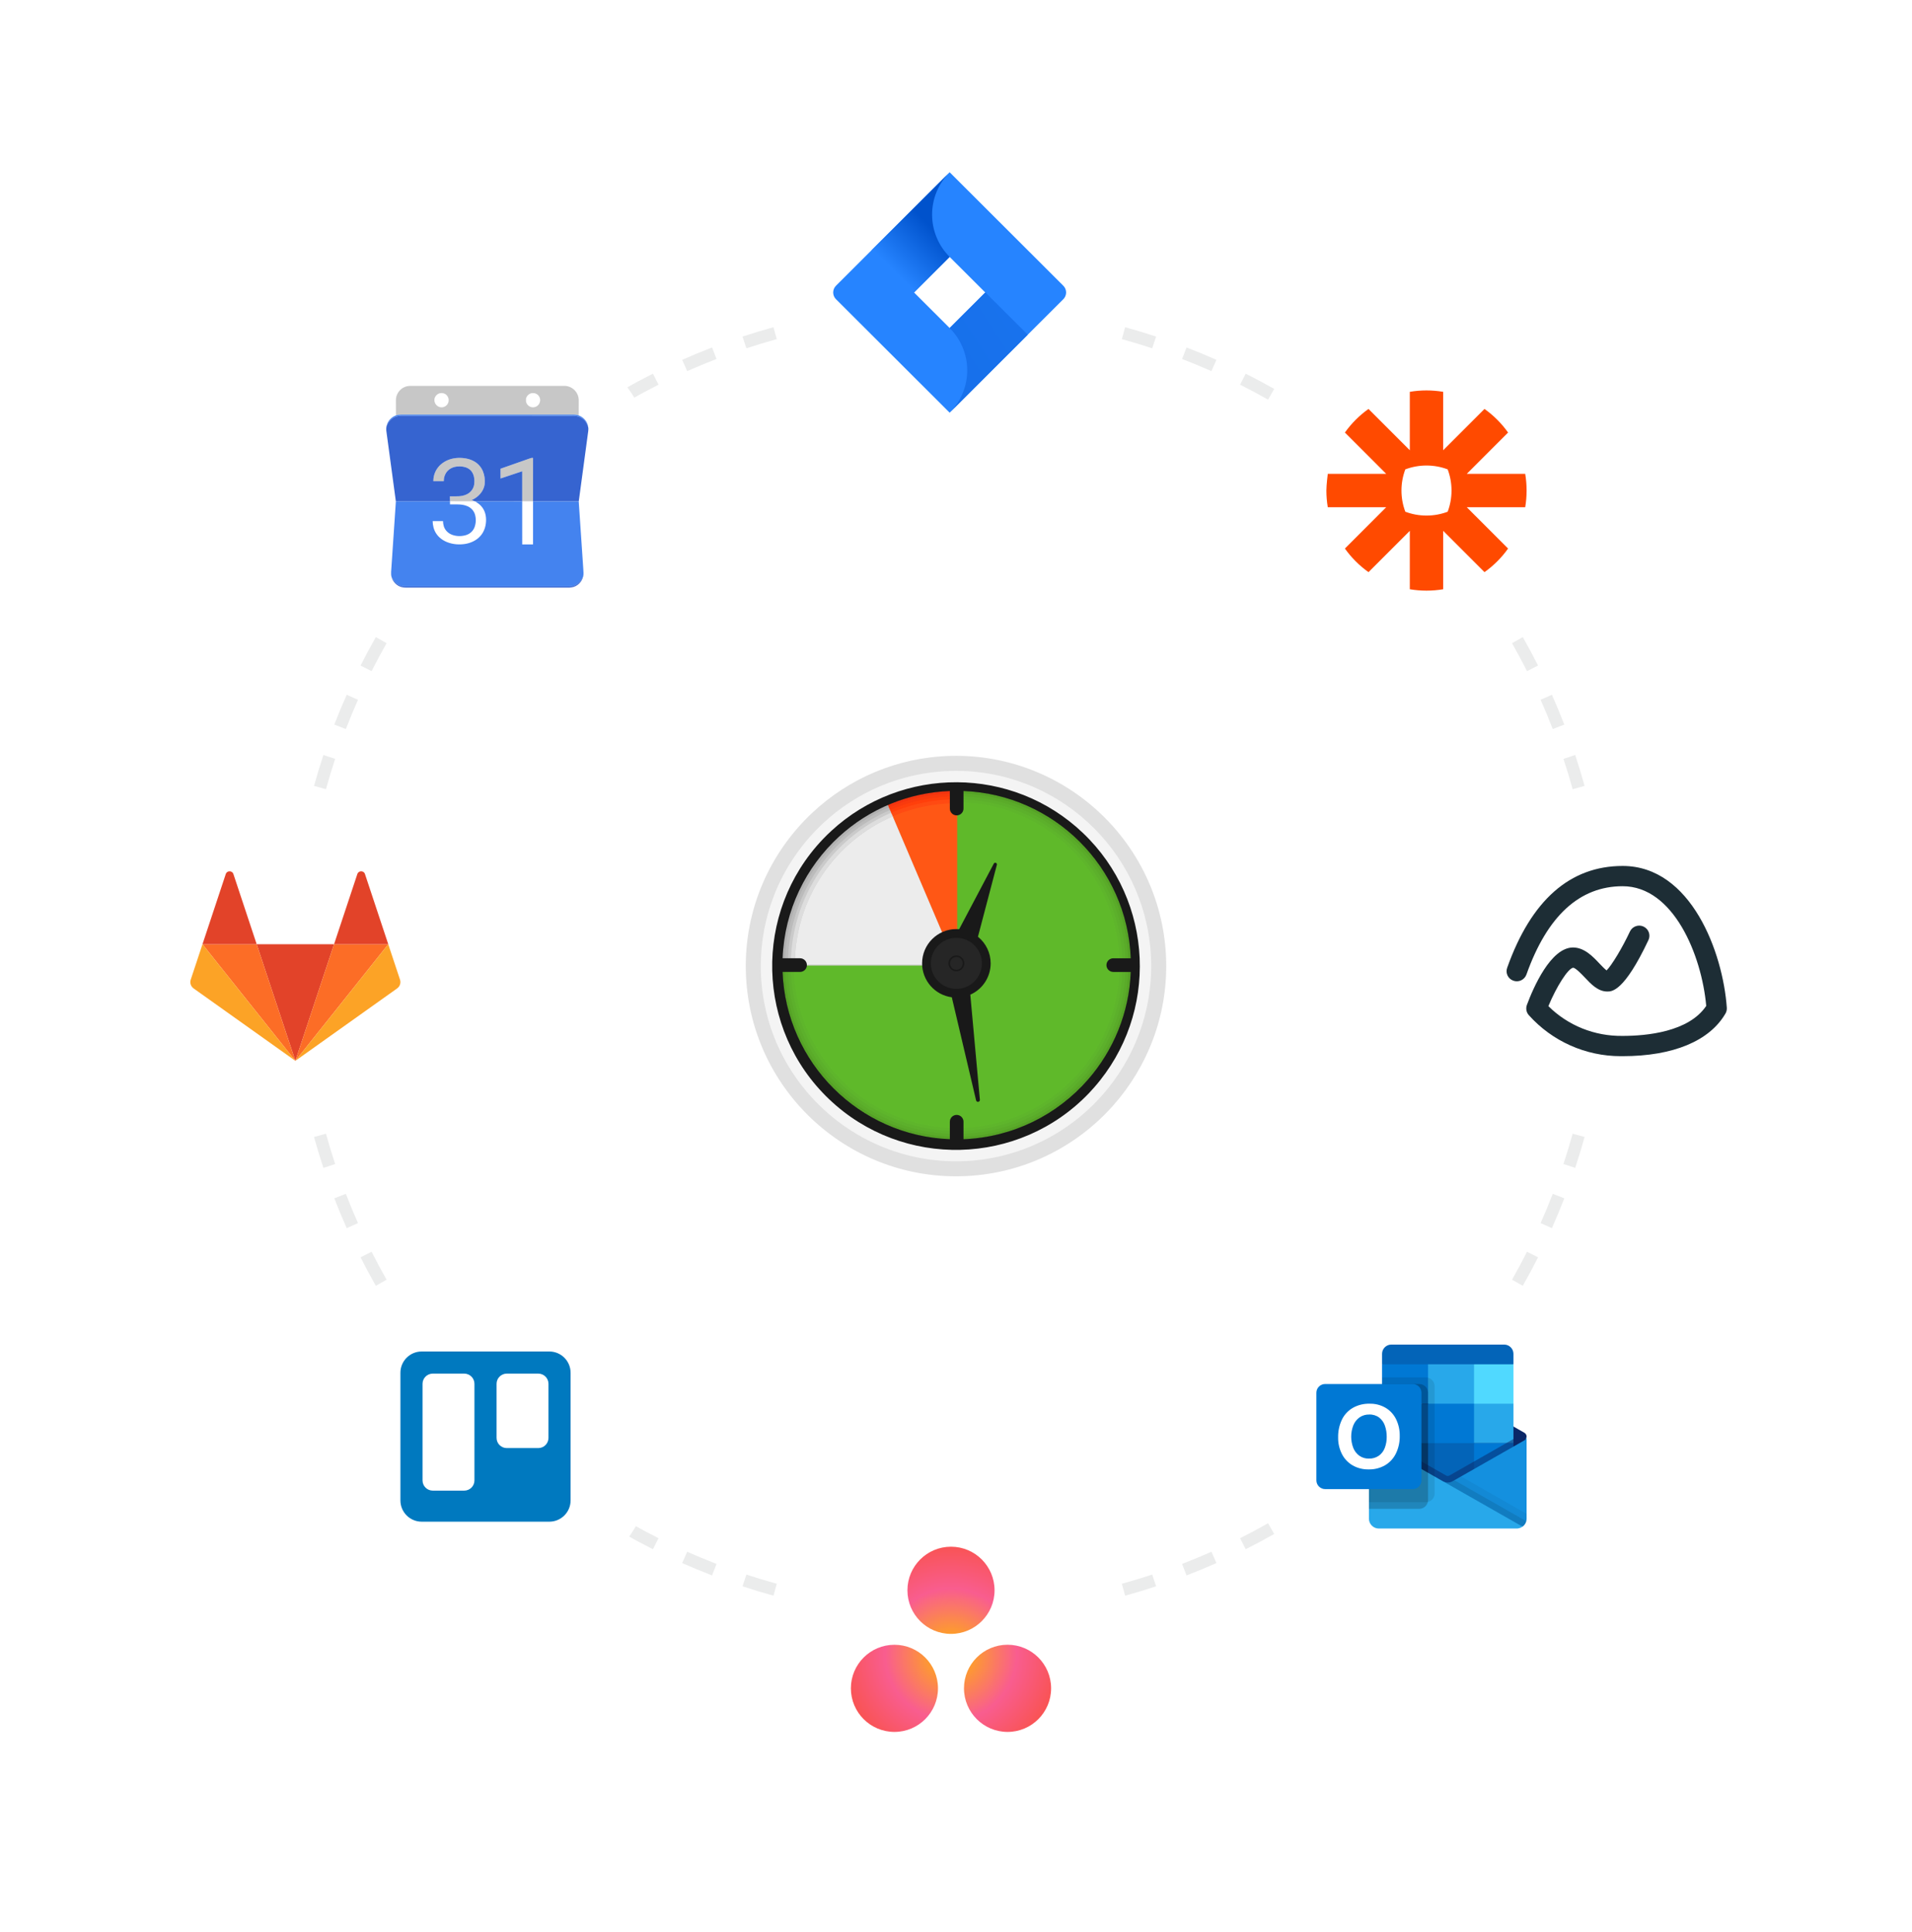 <svg xmlns="http://www.w3.org/2000/svg" width="382" height="386" fill="none" viewBox="0 0 382 386">
    <path fill="#EBECEC" fill-rule="evenodd" d="M186.422 60.679c1.077-.026 2.157-.04 3.241-.04 1.083 0 2.163.014 3.24.04l-.06 2.467c-1.057-.025-2.117-.038-3.18-.038-1.064 0-2.124.013-3.181.038l-.06-2.467zm-12.885.937c2.128-.26 4.273-.469 6.431-.625l.18 2.461c-2.119.154-4.223.36-6.311.614l-.3-2.45zm25.82-.625c2.159.156 4.303.365 6.431.625l-.299 2.45c-2.089-.255-4.193-.46-6.312-.614l.18-2.461zm-38.553 2.816c2.095-.468 4.208-.885 6.339-1.252l.42 2.432c-2.091.36-4.164.77-6.22 1.229l-.539-2.409zm51.378-1.252c2.131.367 4.245.784 6.34 1.252l-.54 2.409c-2.055-.459-4.129-.869-6.22-1.229l.42-2.432zm-63.834 4.686c2.04-.672 4.102-1.296 6.185-1.87l.659 2.379c-2.044.563-4.067 1.175-6.069 1.835l-.775-2.344zm76.444-1.87c2.083.574 4.145 1.198 6.185 1.87l-.775 2.344c-2.002-.66-4.025-1.272-6.068-1.835l.658-2.38zm-88.499 6.516c1.965-.871 3.955-1.695 5.97-2.472l.89 2.303c-1.976.761-3.929 1.57-5.857 2.425l-1.003-2.256zm100.769-2.472c2.015.776 4.005 1.6 5.97 2.472l-1.003 2.256c-1.928-.855-3.881-1.663-5.857-2.425l.89-2.303zm11.811 5.234c1.927.97 3.826 1.986 5.697 3.046l-1.221 2.147c-1.835-1.04-3.699-2.037-5.589-2.989l1.113-2.204zm-124.118 3.046c1.871-1.06 3.771-2.076 5.697-3.046l1.114 2.204c-1.891.952-3.754 1.949-5.59 2.989l-1.221-2.147zm135.355 3.323c1.821 1.153 3.612 2.35 5.371 3.589l-1.426 2.017c-1.726-1.216-3.483-2.39-5.269-3.522l1.324-2.084zm-146.265 3.589c1.758-1.239 3.549-2.436 5.37-3.59l1.325 2.085c-1.787 1.132-3.544 2.306-5.27 3.522l-1.425-2.017zm156.823 3.847c1.699 1.325 3.364 2.69 4.994 4.096l-1.616 1.868c-1.6-1.379-3.234-2.719-4.9-4.02l1.522-1.944zM103.664 92.55c1.63-1.405 3.294-2.771 4.993-4.096l1.522 1.945c-1.666 1.3-3.3 2.64-4.9 4.019l-1.615-1.869zm176.785 4.333c1.56 1.484 3.084 3.005 4.569 4.562l-1.79 1.703c-1.458-1.529-2.953-3.022-4.484-4.477l1.705-1.788zm-186.142 4.562c1.486-1.557 3.01-3.078 4.57-4.562l1.705 1.788c-1.531 1.455-3.027 2.948-4.485 4.477l-1.79-1.703zm195.053 4.779c1.407 1.627 2.775 3.289 4.102 4.985l-1.948 1.52c-1.302-1.664-2.645-3.295-4.026-4.892l1.872-1.613zm-203.497 4.985c1.327-1.696 2.695-3.358 4.103-4.985l1.871 1.613c-1.381 1.597-2.724 3.228-4.026 4.892l-1.948-1.52zm211.453 5.179c1.241 1.756 2.44 3.543 3.595 5.361l-2.087 1.322c-1.134-1.783-2.311-3.537-3.528-5.26l2.02-1.423zm-218.902 5.361c1.155-1.818 2.354-3.605 3.595-5.361l2.02 1.423c-1.217 1.723-2.394 3.477-3.528 5.26l-2.087-1.322zm225.825 5.531c1.062 1.867 2.08 3.764 3.052 5.687l-2.208 1.112c-.953-1.888-1.952-3.748-2.994-5.581l2.15-1.218zm-232.204 5.687c.971-1.923 1.989-3.82 3.051-5.687l2.15 1.218c-1.042 1.833-2.04 3.693-2.994 5.581l-2.208-1.112zm-5.243 11.791c.777-2.011 1.603-3.999 2.475-5.96l2.26 1.001c-.856 1.925-1.666 3.874-2.429 5.847l-2.306-.888zm243.266-5.96c.872 1.961 1.698 3.949 2.476 5.96l-2.307.888c-.763-1.973-1.573-3.922-2.429-5.847l2.26-1.001zM62.74 157.007c.575-2.079 1.2-4.138 1.874-6.175l2.348.774c-.661 1.998-1.275 4.018-1.839 6.058l-2.383-.657zm251.971-6.175c.674 2.037 1.299 4.096 1.874 6.175l-2.383.657c-.564-2.04-1.178-4.06-1.838-6.058l2.347-.774zM59.919 169.596c.368-2.128.786-4.238 1.255-6.329l2.413.538c-.46 2.052-.87 4.122-1.23 6.21l-2.438-.419zm258.232-6.329c.469 2.091.887 4.201 1.255 6.329l-2.437.419c-.36-2.088-.771-4.158-1.231-6.21l2.413-.538zM58.353 182.398c.157-2.154.366-4.295.626-6.42l2.454.299c-.255 2.085-.46 4.186-.614 6.301l-2.467-.18zm261.993-6.42c.26 2.125.47 4.266.627 6.42l-2.466.18c-.154-2.115-.36-4.216-.615-6.301l2.454-.299zM58.001 192.076c0-1.081.013-2.16.04-3.235l2.47.06c-.025 1.055-.038 2.114-.038 3.175 0 1.062.013 2.12.039 3.176l-2.472.059c-.026-1.075-.039-2.153-.039-3.235zm263.284-3.235c.026 1.075.039 2.154.039 3.235 0 1.082-.013 2.16-.039 3.235l-2.472-.059c.026-1.056.039-2.114.039-3.176 0-1.061-.013-2.12-.039-3.175l2.472-.06zM58.979 208.174c-.26-2.125-.47-4.265-.627-6.42l2.467-.179c.154 2.115.359 4.215.614 6.3l-2.454.299zm261.994-6.42c-.157 2.155-.367 4.295-.627 6.42l-2.454-.299c.255-2.085.461-4.185.615-6.3l2.466.179zm-259.8 19.132c-.468-2.091-.886-4.202-1.254-6.329l2.437-.419c.36 2.087.771 4.157 1.23 6.209l-2.412.539zm258.233-6.329c-.368 2.127-.786 4.238-1.255 6.329l-2.413-.539c.46-2.052.871-4.122 1.231-6.209l2.437.419zM64.614 233.32c-.674-2.037-1.299-4.095-1.874-6.175l2.383-.657c.564 2.04 1.178 4.06 1.839 6.058l-2.348.774zm251.971-6.175c-.575 2.08-1.2 4.138-1.874 6.175l-2.347-.774c.66-1.998 1.274-4.018 1.838-6.058l2.383.657zm-247.318 18.21c-.872-1.962-1.698-3.949-2.475-5.96l2.306-.889c.763 1.973 1.573 3.922 2.43 5.847l-2.26 1.002zm243.267-5.96c-.778 2.011-1.604 3.998-2.476 5.96l-2.26-1.002c.856-1.925 1.666-3.874 2.429-5.847l2.307.889zm-5.243 11.79c-.972 1.924-1.99 3.82-3.052 5.688l-2.15-1.219c1.042-1.832 2.041-3.693 2.994-5.58l2.208 1.111zm-232.205 5.688c-1.062-1.868-2.08-3.764-3.051-5.688l2.207-1.111c.954 1.887 1.952 3.748 2.994 5.58l-2.15 1.219zm225.825 5.53c-1.155 1.818-2.354 3.606-3.595 5.362l-2.02-1.423c1.217-1.723 2.394-3.477 3.528-5.261l2.087 1.322zm-218.902 5.362c-1.24-1.756-2.44-3.544-3.595-5.362l2.087-1.322c1.134 1.784 2.31 3.538 3.528 5.261l-2.02 1.423zm211.453 5.179c-1.327 1.695-2.695 3.357-4.102 4.984l-1.872-1.613c1.381-1.597 2.724-3.228 4.026-4.891l1.948 1.52zm-203.496 4.984c-1.408-1.627-2.776-3.289-4.103-4.984l1.948-1.52c1.302 1.663 2.645 3.294 4.026 4.891l-1.871 1.613zm8.91 9.341c-1.56-1.483-3.083-3.004-4.57-4.562l1.791-1.702c1.458 1.528 2.954 3.021 4.485 4.477l-1.706 1.787zm186.142-4.562c-1.485 1.558-3.009 3.079-4.569 4.562l-1.705-1.787c1.531-1.456 3.026-2.949 4.484-4.477l1.79 1.702zm-9.356 8.896c-1.63 1.405-3.295 2.771-4.994 4.095l-1.522-1.944c1.666-1.301 3.3-2.641 4.9-4.019l1.616 1.868zm-167.005 4.095c-1.699-1.324-3.363-2.69-4.993-4.095l1.615-1.868c1.6 1.378 3.234 2.718 4.9 4.019l-1.522 1.944zm10.558 7.437c-1.821-1.154-3.612-2.351-5.37-3.589l1.425-2.017c1.726 1.215 3.483 2.39 5.27 3.522l-1.325 2.084zm146.266-3.589c-1.759 1.238-3.55 2.435-5.371 3.589l-1.324-2.084c1.786-1.132 3.543-2.307 5.269-3.522l1.426 2.017zm-10.911 6.911c-1.871 1.06-3.77 2.076-5.697 3.046l-1.113-2.204c1.89-.951 3.754-1.948 5.589-2.989l1.221 2.147zm-124.118 3.046c-1.926-.97-3.826-1.986-5.697-3.046l1.221-2.147c1.836 1.041 3.699 2.038 5.59 2.989l-1.114 2.204zm11.811 5.234c-2.015-.776-4.005-1.6-5.97-2.471l1.003-2.256c1.928.854 3.881 1.663 5.857 2.425l-.89 2.302zm100.769-2.471c-1.965.871-3.955 1.695-5.97 2.471l-.89-2.302c1.976-.762 3.929-1.571 5.857-2.425l1.003 2.256zm-88.499 6.516c-2.083-.574-4.145-1.198-6.185-1.871l.775-2.344c2.002.66 4.025 1.272 6.069 1.836l-.659 2.379zm76.444-1.871c-2.04.673-4.102 1.297-6.185 1.871l-.658-2.379c2.043-.564 4.066-1.176 6.068-1.836l.775 2.344zm-63.834 4.687c-2.131-.367-4.244-.785-6.339-1.253l.539-2.408c2.056.458 4.129.868 6.22 1.228l-.42 2.433zm51.379-1.253c-2.095.468-4.209.886-6.34 1.253l-.42-2.433c2.091-.36 4.165-.77 6.22-1.228l.54 2.408zm-38.554 2.817c-2.158-.157-4.303-.366-6.431-.625l.3-2.45c2.088.254 4.192.459 6.311.613l-.18 2.462zm25.82-.625c-2.128.259-4.272.468-6.431.625l-.18-2.462c2.119-.154 4.223-.359 6.312-.613l.299 2.45zm-16.125.976c-1.084 0-2.164-.013-3.241-.039l.06-2.468c1.057.026 2.117.038 3.181.038 1.063 0 2.123-.012 3.18-.038l.06 2.468c-1.077.026-2.157.039-3.24.039z" clip-rule="evenodd"/>
    <g filter="url(#filter0_d)">
        <ellipse cx="190.01" cy="327.379" fill="#fff" rx="34.413" ry="34.621"/>
    </g>
    <g clip-path="url(#clip0)">
        <path fill="url(#paint0_radial)" d="M210 337.291c0-4.81-3.896-8.708-8.703-8.708-4.806 0-8.702 3.898-8.702 8.708.007 4.81 3.903 8.709 8.709 8.709 4.8 0 8.696-3.899 8.696-8.709z"/>
        <path fill="url(#paint1_radial)" d="M187.398 337.291c0-4.81-3.896-8.701-8.702-8.701-4.8 0-8.696 3.898-8.696 8.701 0 4.81 3.896 8.709 8.702 8.709 4.8 0 8.696-3.899 8.696-8.709z"/>
        <path fill="url(#paint2_radial)" d="M198.702 317.709c0-4.81-3.896-8.709-8.702-8.709-4.807 0-8.703 3.899-8.703 8.709s3.896 8.708 8.703 8.708c4.806-.006 8.702-3.905 8.702-8.708z"/>
    </g>
    <g filter="url(#filter1_d)">
        <circle r="34.611" fill="#fff" transform="rotate(-44.951 395.814 26.096)"/>
    </g>
    <path fill="#0079BF" d="M109.75 270h-25.5c-2.347 0-4.25 1.903-4.25 4.25v25.5c0 2.347 1.903 4.25 4.25 4.25h25.5c2.347 0 4.25-1.903 4.25-4.25v-25.5c0-2.347-1.903-4.25-4.25-4.25z"/>
    <path fill="#fff" d="M107.54 274.42h-6.29c-1.127 0-2.04.913-2.04 2.04v10.795c0 1.127.913 2.04 2.04 2.04h6.29c1.127 0 2.04-.913 2.04-2.04V276.46c0-1.127-.913-2.04-2.04-2.04zM92.75 274.42h-6.29c-1.127 0-2.04.913-2.04 2.04v19.295c0 1.127.913 2.04 2.04 2.04h6.29c1.127 0 2.04-.913 2.04-2.04V276.46c0-1.127-.913-2.04-2.04-2.04z"/>
    <g filter="url(#filter2_d)">
        <ellipse cx="190.01" cy="58.621" fill="#fff" rx="34.413" ry="34.621"/>
    </g>
    <path fill="#2684FF" d="M212.443 57.085l-20.704-20.669-2.007-2.003-15.585 15.558-7.126 7.114c-.357.357-.557.84-.557 1.344 0 .504.2.987.557 1.344l14.239 14.215 8.472 8.457 15.585-15.558.242-.241 6.884-6.873c.357-.357.557-.84.557-1.344 0-.504-.2-.987-.557-1.344zm-22.711 8.445l-7.113-7.1 7.113-7.102 7.113 7.101-7.113 7.1z"/>
    <path fill="url(#paint3_linear)" d="M189.732 51.328c-2.237-2.233-3.498-5.26-3.508-8.418-.01-3.159 1.233-6.193 3.457-8.44l-15.566 15.533 8.472 8.458 7.145-7.133z"/>
    <path fill="url(#paint4_linear)" d="M196.864 58.41l-7.132 7.12c1.113 1.11 1.996 2.429 2.598 3.88.603 1.451.913 3.007.913 4.578 0 1.57-.31 3.126-.913 4.577-.602 1.451-1.485 2.77-2.598 3.88l15.604-15.577-8.472-8.458z"/>
    <g filter="url(#filter3_d)">
        <ellipse cx="323.32" cy="192.521" fill="#fff" rx="34.68" ry="34.355"/>
    </g>
    <g clip-path="url(#clip1)">
        <path fill="#1D2D35" d="M323.789 211c-6.991 0-13.671-2.968-18.343-8.191-.502-.558-.646-1.342-.383-2.054 1.279-3.443 4.744-11.444 9.202-11.468 2.258 0 3.955 1.781 5.305 3.218.395.415.992 1.044 1.411 1.365 1.039-1.045 3.083-4.405 4.672-7.788.478-1.009 1.697-1.448 2.713-.973 1.015.475 1.458 1.674.98 2.695-4.852 10.28-7.29 10.28-8.21 10.28-1.852 0-3.215-1.425-4.517-2.813-.598-.63-1.84-1.935-2.33-1.935-1.028.166-3.311 3.751-4.936 7.668 3.92 3.882 9.214 6.019 14.818 5.948 4.828 0 13.229-.795 16.718-5.995-.908-10.15-6.548-23.909-16.694-23.909-8.604 0-15.069 5.936-19.227 17.641-.383 1.056-1.542 1.614-2.606 1.234-1.063-.368-1.625-1.519-1.242-2.576C305.912 179.85 313.667 173 324.195 173c13.707 0 20.04 17.368 20.805 28.325.024.404-.06.807-.263 1.151-3.19 5.497-10.48 8.524-20.542 8.524h-.406z"/>
    </g>
    <g filter="url(#filter4_d)">
        <circle r="34.611" fill="#fff" transform="rotate(-44.951 166.568 -68.746)"/>
    </g>
    <path fill="#fff" d="M87.872 78.562c.306-.05.637-.055.921.08.423.17.723.574.825 1.011.036.311.025.64-.121.923-.267.586-.978.924-1.601.76-.64-.141-1.116-.756-1.11-1.409-.011-.635.475-1.216 1.086-1.365zM106.162 78.56c.309-.048.643-.048.931.094.474.209.796.705.832 1.217 0 .395-.134.807-.426 1.084-.249.262-.608.407-.967.424-.555.007-1.116-.323-1.332-.84-.141-.276-.123-.594-.106-.893.104-.529.548-.964 1.068-1.085zM104.328 100.147c.724-.003 1.446-.005 2.17 0-.009 2.87-.002 5.741-.003 8.612h-2.163c-.001-2.871.006-5.742-.004-8.612z"/>
    <path fill="#C7C7C7" d="M80.872 77.308c.456-.2.962-.23 1.453-.218h30.406c1.105-.02 2.183.663 2.63 1.675.188.398.268.841.261 1.28-.004.984.01 1.967-.006 2.95-.328-.124-.679-.156-1.026-.16-11.468.004-22.937.002-34.404.002-.364.01-.735.025-1.077.159-.017-1.022-.008-2.044-.012-3.066-.006-1.127.728-2.208 1.775-2.622zm7 1.254c-.61.15-1.096.73-1.084 1.365-.006.653.47 1.268 1.11 1.41.623.163 1.333-.175 1.6-.761.147-.283.157-.612.122-.923-.103-.437-.402-.84-.825-1.011-.288-.135-.618-.129-.923-.08zm18.29-.001c-.522.12-.964.558-1.069 1.085-.018.3-.036.617.105.893.218.517.778.848 1.332.84.359-.017.718-.162.968-.424.293-.277.425-.689.425-1.084-.034-.514-.356-1.008-.832-1.217-.285-.142-.619-.142-.929-.093zM105.993 91.53c.162-.067.339-.064.511-.05-.011 2.88.001 5.76-.006 8.64v.025c-.723-.004-1.447-.003-2.17 0v-.025c-.002-1.992-.002-3.982 0-5.974-1.442.479-2.883.966-4.326 1.443-.004-.65.003-1.3-.004-1.95 1.996-.711 3.999-1.403 5.995-2.11zM88.34 92.565c.904-.687 2.036-1.043 3.165-1.086 1.12-.04 2.28.142 3.26.71.776.442 1.389 1.153 1.724 1.98.334.824.44 1.737.338 2.62-.216 1.412-1.31 2.552-2.587 3.116.183.055.36.125.531.211-.112.02-.225.034-.338.029-1.507-.01-3.013.011-4.518-.01-.006-.327-.014-.653.007-.98 1.086-.026 2.233.106 3.249-.37.835-.352 1.456-1.148 1.574-2.049.1-.857.014-1.794-.494-2.52-.4-.575-1.079-.893-1.758-.994-.915-.127-1.92-.037-2.688.519-.757.531-1.157 1.469-1.138 2.378-.697.019-1.394.004-2.091.007.013-.382.043-.767.142-1.137.237-.961.83-1.829 1.623-2.424z"/>
    <path fill="#4483EF" d="M79.107 82.996c.343-.134.715-.15 1.077-.159l34.404-.001c.347.003.7.035 1.026.16.991.357 1.794 1.273 1.898 2.333-.202-.727-.638-1.403-1.29-1.805-.471-.294-1.022-.463-1.579-.459-11.505.008-23.01.008-34.516.008-.866-.017-1.74.357-2.291 1.03-.269.286-.408.656-.597.993.189-.968.947-1.775 1.868-2.1zM104.287 100.125l.04-.003v.025c.011 2.87.003 5.741.005 8.611h2.163c.001-2.87-.006-5.741.003-8.613v-.025l.035.003c.318.039.64.015.959.019 2.71-.001 5.42-.004 8.13 0 .313 4.524.608 9.05.917 13.574.029.517.096 1.048-.048 1.555l-.013.016c-.134.149-.209.335-.304.508-.509.828-1.454 1.386-2.433 1.377-10.811-.006-21.622.004-32.431.002-.338 0-.686.017-1.015-.072-.747-.202-1.424-.691-1.8-1.374-.08-.149-.152-.303-.257-.435l-.014-.019c-.18-.679-.034-1.381-.011-2.068.296-4.352.58-8.704.88-13.056 3.604-.009 7.207-.005 10.81-.003.003.207.004.413.003.62 1.142.022 2.336-.114 3.418.336.73.285 1.33.895 1.56 1.647.255.834.226 1.755-.074 2.572-.279.767-.946 1.36-1.727 1.588-.946.28-2 .256-2.913-.135-.71-.304-1.289-.914-1.508-1.657-.104-.327-.146-.672-.152-1.014-.69.004-1.38.003-2.07 0 .013.872.223 1.757.711 2.489.52.801 1.327 1.384 2.21 1.728 1.12.437 2.356.533 3.54.352 1.151-.182 2.278-.697 3.062-1.577.718-.795 1.09-1.86 1.139-2.921.065-1.013-.168-2.078-.813-2.884-.362-.476-.86-.82-1.37-1.122.249-.031.5-.024.749-.024 2.552-.003 5.105 0 7.658-.001.321-.008.642.018.961-.019z"/>
    <path fill="#3664D0" d="M77.837 84.105c.552-.674 1.426-1.047 2.292-1.031 11.505 0 23.01 0 34.515-.007.558-.005 1.109.164 1.58.459.651.4 1.088 1.078 1.289 1.805.057.256.04.522.012.783-.624 4.674-1.273 9.344-1.89 14.019-2.6-.004-5.2.003-7.801 0-.433-.003-.868.017-1.301-.007l-.035-.003c.007-2.88-.005-5.76.006-8.64-.172-.014-.349-.017-.511.05-1.996.706-3.999 1.397-5.994 2.108.007.65 0 1.3.004 1.95 1.444-.475 2.883-.962 4.326-1.442-.003 1.992-.001 3.982 0 5.974l-.04.003c-3.022.022-6.045 0-9.067.012-.15-.003-.306.043-.449-.02-.17-.085-.349-.155-.531-.21 1.277-.564 2.37-1.706 2.587-3.117.1-.883-.004-1.795-.338-2.62-.334-.826-.948-1.535-1.724-1.98-.98-.568-2.14-.749-3.26-.709-1.13.042-2.261.397-3.164 1.086-.796.595-1.386 1.463-1.626 2.428-.1.37-.13.755-.143 1.138.698-.004 1.396.011 2.092-.008-.02-.91.381-1.848 1.138-2.378.768-.556 1.772-.646 2.688-.519.677.101 1.357.42 1.757.994.51.726.597 1.663.494 2.52-.117.9-.738 1.698-1.573 2.05-1.017.475-2.163.344-3.25.369h-.026c.012.327-.001.653.008.98-3.605-.006-7.21-.007-10.816 0-.614-4.582-1.238-9.16-1.857-13.74-.071-.43-.095-.879.014-1.305.186-.338.327-.707.594-.992zM78.236 115.29c.106.133.178.285.257.435.377.683 1.053 1.171 1.8 1.374.332.089.677.071 1.015.071 10.811.005 21.621-.007 32.432-.001.979.009 1.923-.548 2.432-1.377.095-.174.172-.359.304-.508-.238.922-.982 1.688-1.891 1.972-.507.176-1.05.132-1.577.138H81.42c-.42.003-.85.007-1.254-.124-.922-.271-1.685-1.044-1.93-1.98z"/>
    <g filter="url(#filter5_d)">
        <circle r="34.611" fill="#fff" transform="rotate(-44.951 489.445 -200.223)"/>
    </g>
    <path fill="#0364B8" d="M300.53 268.619h-22.563c-1.011 0-1.843.832-1.843 1.843v2.094l12.717 3.938 13.531-3.938v-2.094c0-1.011-.831-1.843-1.842-1.843z"/>
    <path fill="#0A2767" d="M304.538 288.837c.192-.604.345-1.22.459-1.844 0-.312-.167-.601-.437-.757l-.017-.009-.005-.003-14.224-8.103c-.062-.039-.125-.076-.19-.109-.551-.273-1.199-.273-1.75 0-.065.033-.129.069-.19.109l-14.224 8.103-.006.003-.017.009c-.27.156-.437.445-.437.757.114.624.268 1.24.46 1.844l15.082 11.031 15.496-11.031z"/>
    <path fill="#28A8EA" d="M294.498 272.556h-9.187l-2.653 3.938 2.653 3.937 9.187 7.874h7.874v-7.874l-7.874-7.875z"/>
    <path fill="#0078D4" fill-rule="evenodd" d="M276.124 272.557h9.187v7.874h-9.187v-7.874z" clip-rule="evenodd"/>
    <path fill="#50D9FF" fill-rule="evenodd" d="M294.499 272.557h7.874v7.874h-7.874v-7.874z" clip-rule="evenodd"/>
    <path fill="#0364B8" d="M294.498 288.305l-9.187-7.874h-9.187v7.874l9.187 7.875 14.216 2.32-5.029-10.195z"/>
    <path fill="#0078D4" fill-rule="evenodd" d="M285.312 280.431h9.186v7.874h-9.186v-7.874z" clip-rule="evenodd"/>
    <path fill="#064A8C" fill-rule="evenodd" d="M276.124 288.305h9.187v7.875h-9.187v-7.875z" clip-rule="evenodd"/>
    <path fill="#0078D4" fill-rule="evenodd" d="M294.499 288.305h7.874v7.875h-7.874v-7.875z" clip-rule="evenodd"/>
    <path fill="#0A2767" fill-opacity=".498" d="M289.499 299.091l-15.479-11.287.648-1.14s14.102 8.032 14.317 8.153c.179.071.379.065.553-.016.201-.113 14.347-8.176 14.347-8.176l.651 1.14-15.037 11.326z"/>
    <path fill="#1490DF" d="M304.56 287.751l-.017.01-.004.003-14.224 8.103c-.574.37-1.301.415-1.916.119l4.954 6.642 10.833 2.359v.005c.511-.369.814-.963.814-1.593v-16.405c0 .312-.167.601-.437.757h-.003z"/>
    <path fill="#000" fill-opacity=".047" d="M304.997 303.399v-.969l-13.102-7.465-1.581.9c-.574.37-1.301.416-1.916.12l4.954 6.642 10.833 2.358v.006c.511-.37.814-.963.814-1.594l-.002.002z"/>
    <path fill="#000" fill-opacity=".098" d="M304.932 303.901l-14.362-8.181-.256.146c-.574.369-1.301.415-1.916.119l4.954 6.642 10.833 2.358v.006c.367-.267.632-.652.748-1.091l-.001.001z"/>
    <path fill="#28A8EA" d="M273.958 287.768v-.013h-.013l-.039-.026c-.255-.157-.409-.436-.407-.735v16.408c0 1.078.888 1.966 1.966 1.966h27.564c.163-.002.327-.024.485-.066.082-.014.162-.041.237-.079.027-.003.054-.012.078-.026.107-.044.209-.101.302-.171l.053-.039-30.226-17.219z"/>
    <path fill="#000" fill-opacity=".098" d="M286.623 298.368v-21.436c-.003-.958-.79-1.746-1.749-1.749h-8.709v9.785l-2.207 1.258-.005.002-.017.009c-.27.157-.437.446-.437.758v13.128-.006h11.375c.959-.002 1.746-.79 1.749-1.749z"/>
    <path fill="#000" fill-opacity=".2" d="M285.311 299.681v-21.436c-.003-.959-.791-1.746-1.75-1.75h-7.396v8.473l-2.207 1.258-.005.002-.017.01c-.27.156-.437.445-.437.757v14.44-.005h10.062c.959-.003 1.747-.791 1.75-1.749zm0-2.625v-18.811c-.003-.959-.791-1.746-1.75-1.75h-7.396v8.473l-2.207 1.258-.005.002-.017.01c-.27.156-.437.445-.437.757v11.815-.005h10.062c.959-.003 1.747-.79 1.75-1.749zm-1.313 0v-18.811c-.002-.959-.79-1.746-1.749-1.75h-6.084v8.473l-2.207 1.258-.005.002-.017.01c-.27.156-.437.445-.437.757v11.815-.005h8.75c.959-.003 1.747-.79 1.749-1.749z"/>
    <path fill="#0078D4" d="M264.749 276.494h17.499c.96 0 1.749.79 1.749 1.749v17.499c0 .96-.789 1.749-1.749 1.749h-17.499c-.959 0-1.749-.789-1.749-1.749v-17.499c0-.959.79-1.749 1.749-1.749z"/>
    <path fill="#fff" d="M268.074 283.671c.465-.991 1.216-1.82 2.155-2.381 1.041-.596 2.227-.893 3.426-.858 1.11-.025 2.207.257 3.168.813.905.539 1.633 1.329 2.097 2.275.505 1.041.757 2.188.735 3.345.025 1.21-.235 2.409-.757 3.5-.474.979-1.225 1.798-2.159 2.355-.999.574-2.136.863-3.288.836-1.134.027-2.255-.258-3.239-.823-.911-.54-1.649-1.331-2.123-2.278-.508-1.027-.763-2.161-.743-3.306-.022-1.2.227-2.389.73-3.478h-.002zm2.297 5.588c.248.626.669 1.17 1.213 1.567.554.388 1.218.588 1.894.571.72.028 1.43-.178 2.022-.588.538-.397.947-.944 1.177-1.571.259-.7.387-1.441.377-2.187.008-.752-.112-1.5-.354-2.212-.214-.641-.609-1.207-1.137-1.629-.577-.431-1.285-.649-2.004-.619-.69-.018-1.369.183-1.938.574-.555.399-.985.947-1.239 1.581-.564 1.45-.567 3.06-.01 4.513h-.001z"/>
    <g filter="url(#filter6_d)">
        <circle r="34.611" fill="#fff" transform="rotate(-44.951 260.2 -295.064)"/>
    </g>
    <path fill="#FF4A00" d="M290 98.009c-.001 1.486-.273 2.909-.768 4.222-1.313.496-2.737.768-4.223.769h-.018c-1.486-.001-2.909-.272-4.222-.768-.495-1.313-.768-2.736-.769-4.223v-.017c.001-1.486.273-2.91.768-4.223 1.314-.495 2.737-.768 4.223-.769h.018c1.486.001 2.91.274 4.223.77.495 1.313.767 2.736.768 4.222v.017zm14.722-3.342h-11.675l8.255-8.255c-.648-.91-1.371-1.765-2.161-2.555-.79-.79-1.643-1.512-2.553-2.16l-8.255 8.255V78.278c-1.098-.184-2.209-.277-3.323-.278h-.021c-1.113 0-2.224.094-3.322.278v11.675l-8.255-8.255c-.91.648-1.764 1.37-2.554 2.16l-.003.002c-.788.79-1.51 1.643-2.157 2.552l8.255 8.255h-11.675S265 96.86 265 97.993v.014c0 1.115.093 2.227.278 3.327h11.675l-8.255 8.255c1.298 1.822 2.891 3.416 4.714 4.714l8.255-8.255v11.674c1.096.184 2.207.277 3.319.278h.029c1.112-.001 2.222-.094 3.319-.278v-11.675l8.255 8.255c.909-.647 1.763-1.37 2.552-2.159l.002-.001c.79-.79 1.512-1.644 2.159-2.553l-8.255-8.255h11.675c.184-1.097.277-2.207.278-3.32v-.028c-.001-1.112-.094-2.222-.278-3.319z"/>
    <g filter="url(#filter7_d)">
        <ellipse cx="58.68" cy="192.521" fill="#fff" rx="34.68" ry="34.355"/>
    </g>
    <path fill="#E24329" d="M59.012 211.932l7.728-23.293H51.284l7.728 23.293z"/>
    <path fill="#FC6D26" d="M59.012 211.932l-7.728-23.293h-10.83l18.558 23.293z"/>
    <path fill="#FCA326" d="M40.453 188.639l-2.349 7.078c-.214.646.02 1.353.581 1.752l20.326 14.463-18.558-23.293z"/>
    <path fill="#E24329" d="M40.454 188.638h10.83l-4.654-14.029c-.24-.722-1.283-.722-1.522 0l-4.654 14.029z"/>
    <path fill="#FC6D26" d="M59.012 211.932l7.728-23.293h10.83l-18.558 23.293z"/>
    <path fill="#FCA326" d="M77.57 188.639l2.35 7.078c.213.646-.021 1.353-.582 1.752l-20.326 14.463 18.559-23.293z"/>
    <path fill="#E24329" d="M77.57 188.638H66.74l4.655-14.029c.24-.722 1.282-.722 1.521 0l4.655 14.029z"/>
    <path fill="#55A226" stroke="#55A126" stroke-width=".2" d="M191.136 158.014v.59c18.891 0 34.204 15.313 34.204 34.204s-15.313 34.204-34.204 34.204-34.204-15.313-34.204-34.204h-.59c0 19.217 15.577 34.794 34.794 34.794s34.794-15.577 34.794-34.794c-.004-19.217-15.581-34.794-34.794-34.794z"/>
    <path fill="#5AAB29" stroke="#5AAB29" stroke-width=".2" d="M224.747 192.808c0 18.565-15.049 33.615-33.615 33.615-18.565 0-33.614-15.05-33.614-33.615h-.59c0 18.891 15.313 34.204 34.204 34.204 18.892 0 34.205-15.313 34.205-34.204s-15.313-34.204-34.205-34.204v.589c18.569 0 33.615 15.05 33.615 33.615z"/>
    <path fill="#5CB02B" stroke="#5CB02B" stroke-width=".2" d="M224.161 192.808c0 18.239-14.786 33.025-33.025 33.025-18.239 0-33.026-14.786-33.026-33.025h-.589c0 18.565 15.05 33.615 33.615 33.615s33.615-15.05 33.615-33.615-15.05-33.615-33.615-33.615v.589c18.239 0 33.025 14.787 33.025 33.026z"/>
    <path fill="#5EB52B" stroke="#5EB52B" stroke-width=".2" d="M191.136 225.833c18.239 0 33.025-14.786 33.025-33.025 0-18.239-14.786-33.026-33.025-33.026v.59c17.913 0 32.436 14.523 32.436 32.436s-14.523 32.436-32.436 32.436c-17.914 0-32.436-14.523-32.436-32.436h-.59c0 18.239 14.787 33.025 33.026 33.025z"/>
    <path fill="#5FB92A" stroke="#5FB92A" stroke-width=".2" d="M158.7 192.808c0 17.913 14.522 32.436 32.436 32.436 17.913 0 32.436-14.523 32.436-32.436s-14.523-32.436-32.436-32.436v32.436H158.7z"/>
    <path fill="#ECECEC" stroke="#CECECE" stroke-width=".2" d="M178.416 162.958c-11.593 4.947-19.72 16.447-19.72 29.846h32.436l-12.716-29.846z"/>
    <path fill="#FF5715" stroke="#FF5715" stroke-width=".2" d="M191.136 192.808v-32.436c-4.514 0-8.813.922-12.717 2.59l12.717 29.853v-.007z"/>
    <path fill="#B0B0B0" stroke="#B0B0B0" stroke-width=".2" d="M177.726 161.332l-.232-.541c-12.436 5.305-21.152 17.643-21.152 32.017h.59c0-14.131 8.57-26.258 20.794-31.476z"/>
    <path fill="#BBB" stroke="#BBB" stroke-width=".2" d="M177.955 161.876l-.229-.544c-12.224 5.214-20.794 17.345-20.794 31.472h.589c0-13.884 8.421-25.803 20.434-30.928z"/>
    <path fill="#CACACA" stroke="#CACACA" stroke-width=".2" d="M157.521 192.808h.589c0-13.642 8.276-25.353 20.077-30.391l-.232-.541c-12.013 5.124-20.434 17.044-20.434 30.932z"/>
    <path fill="#DDD" stroke="#DDD" stroke-width=".2" d="M178.416 162.958l-.232-.541c-11.805 5.038-20.077 16.745-20.077 30.391h.589c.004-13.4 8.127-24.903 19.72-29.85z"/>
    <path fill="#F2340F" stroke="#F2340F" stroke-width=".2" d="M191.136 158.604v-.59c-4.843 0-9.451.992-13.642 2.777l.232.541c4.115-1.754 8.65-2.728 13.41-2.728z"/>
    <path fill="#F93A0D" stroke="#F93A0D" stroke-width=".2" d="M177.955 161.876c4.046-1.726 8.501-2.683 13.178-2.683v-.589c-4.76 0-9.292.974-13.41 2.728l.232.544z"/>
    <path fill="#FF3F0B" stroke="#FF3F0B" stroke-width=".2" d="M191.136 159.782v-.589c-4.677 0-9.132.957-13.178 2.683l.233.541c3.973-1.695 8.348-2.635 12.945-2.635z"/>
    <path fill="#FF4A12" stroke="#FF4A12" stroke-width=".2" d="M191.136 160.372v-.59c-4.597 0-8.972.94-12.949 2.635l.232.541c3.904-1.664 8.203-2.586 12.717-2.586z"/>
    <path fill="#191919" d="M198.964 172.381c-.159-.062-.333 0-.412.149l-6.92 13.102c-.191-.014-.378-.025-.558-.025-3.776 0-6.847 3.072-6.847 6.847 0 3.436 2.541 6.331 5.935 6.782l4.853 20.6c.042.177.191.291.368.291.021 0 .045 0 .069-.007.205-.035.34-.204.319-.409l-1.913-20.995c2.475-1.099 4.066-3.544 4.066-6.258 0-2.077-.925-4.008-2.541-5.315l3.782-14.37c.042-.166-.041-.329-.201-.392z"/>
    <path fill="#262626" d="M191.077 197.554c2.815 0 5.097-2.282 5.097-5.096 0-2.815-2.282-5.096-5.097-5.096-2.814 0-5.096 2.281-5.096 5.096 0 2.814 2.282 5.096 5.096 5.096z"/>
    <path fill="#191919" d="M191.077 194.042c.875 0 1.584-.709 1.584-1.584 0-.875-.709-1.584-1.584-1.584-.875 0-1.584.709-1.584 1.584 0 .875.709 1.584 1.584 1.584z"/>
    <path fill="#262626" d="M191.077 193.727c.701 0 1.269-.568 1.269-1.269s-.568-1.269-1.269-1.269-1.269.568-1.269 1.269.568 1.269 1.269 1.269z"/>
    <path fill="#191919" fill-rule="evenodd" d="M228.335 191.903c-.013-.513-.072-1.532-.072-1.532-1.29-19.786-18.035-35.251-38.036-34.766-9.395.229-17.899 3.938-24.313 9.863-7.038 6.501-11.558 15.67-11.961 25.835-.031.798-.041 1.599-.02 2.406.499 20.514 17.591 36.798 38.104 36.299 10.806-.264 20.441-5.131 27.063-12.682 5.949-6.778 9.471-15.716 9.235-25.423zM189.77 227.58v-3.483c0-.753.61-1.363 1.366-1.363.752 0 1.362.61 1.362 1.363v3.485c9.933-.387 18.755-4.917 24.84-11.879 5.082-5.813 8.251-13.319 8.568-21.529h-3.482c-.755-.003-1.366-.614-1.366-1.366 0-.752.611-1.362 1.363-1.362h3.485c-.708-18.23-15.366-32.72-33.408-33.411v3.502c0 .752-.61 1.362-1.366 1.362-.752 0-1.362-.61-1.362-1.362v-3.503c-4.158.164-8.119 1.051-11.767 2.539-3.862 1.574-7.374 3.82-10.39 6.59-6.625 6.081-10.872 14.686-11.25 24.244l-.001.035h3.482c.756 0 1.366.61 1.366 1.366 0 .752-.61 1.362-1.363 1.362h-3.485c.707 18.23 15.366 32.718 33.408 33.41z" clip-rule="evenodd"/>
    <path fill="#F4F4F4" d="M218.173 164.478c-15.153-14.435-38.889-14.4-54.004-.319-.574.536-1.141 1.093-1.691 1.667-14.985 15.731-14.376 40.713 1.352 55.698 15.727 14.981 40.713 14.375 55.695-1.352.35-.368.69-.742 1.022-1.121 13.92-15.772 12.985-39.942-2.374-54.573zm.452 52.745c-.333.379-.669.753-1.019 1.121-13.973 14.669-37.279 15.233-51.948 1.261-14.67-13.973-15.234-37.278-1.261-51.947.55-.578 1.117-1.131 1.695-1.664 14.102-13.023 36.161-13.02 50.253.403 14.302 13.622 15.195 36.111 2.28 50.826z"/>
    <path fill="#E0E0E0" d="M232.987 191.981c-.561-23.152-19.854-41.533-43.006-40.968-10.734.26-20.438 4.545-27.708 11.375-8.414 7.904-13.562 19.21-13.26 31.631.561 23.152 19.854 41.53 43.006 40.968 12.113-.294 22.92-5.716 30.391-14.137 6.805-7.673 10.844-17.834 10.577-28.869zm-12.751 26.799c-6.941 7.863-17.001 12.935-28.29 13.209-21.498.52-39.415-16.544-39.935-38.042-.02-.791-.01-1.574.018-2.351.378-10.661 5.075-20.288 12.422-27.132 6.736-6.275 15.698-10.21 25.602-10.449 20.996-.51 38.57 15.757 39.866 36.544.031.496.056.995.069 1.498.247 10.207-3.473 19.605-9.752 26.723z"/>
    <defs>
        <filter id="filter0_d" width="116.827" height="117.242" x="131.596" y="268.758" color-interpolation-filters="sRGB" filterUnits="userSpaceOnUse">
            <feFlood flood-opacity="0" result="BackgroundImageFix"/>
            <feColorMatrix in="SourceAlpha" values="0 0 0 0 0 0 0 0 0 0 0 0 0 0 0 0 0 0 127 0"/>
            <feOffset/>
            <feGaussianBlur stdDeviation="12"/>
            <feColorMatrix values="0 0 0 0 0 0 0 0 0 0 0 0 0 0 0 0 0 0 0.15 0"/>
            <feBlend in2="BackgroundImageFix" result="effect1_dropShadow"/>
            <feBlend in="SourceGraphic" in2="effect1_dropShadow" result="shape"/>
        </filter>
        <filter id="filter1_d" width="117.281" height="117.162" x="38.615" y="228.69" color-interpolation-filters="sRGB" filterUnits="userSpaceOnUse">
            <feFlood flood-opacity="0" result="BackgroundImageFix"/>
            <feColorMatrix in="SourceAlpha" values="0 0 0 0 0 0 0 0 0 0 0 0 0 0 0 0 0 0 127 0"/>
            <feOffset/>
            <feGaussianBlur stdDeviation="12"/>
            <feColorMatrix values="0 0 0 0 0 0 0 0 0 0 0 0 0 0 0 0 0 0 0.15 0"/>
            <feBlend in2="BackgroundImageFix" result="effect1_dropShadow"/>
            <feBlend in="SourceGraphic" in2="effect1_dropShadow" result="shape"/>
        </filter>
        <filter id="filter2_d" width="116.827" height="117.242" x="131.596" y="0" color-interpolation-filters="sRGB" filterUnits="userSpaceOnUse">
            <feFlood flood-opacity="0" result="BackgroundImageFix"/>
            <feColorMatrix in="SourceAlpha" values="0 0 0 0 0 0 0 0 0 0 0 0 0 0 0 0 0 0 127 0"/>
            <feOffset/>
            <feGaussianBlur stdDeviation="12"/>
            <feColorMatrix values="0 0 0 0 0 0 0 0 0 0 0 0 0 0 0 0 0 0 0.15 0"/>
            <feBlend in2="BackgroundImageFix" result="effect1_dropShadow"/>
            <feBlend in="SourceGraphic" in2="effect1_dropShadow" result="shape"/>
        </filter>
        <filter id="filter3_d" width="117.361" height="116.709" x="264.64" y="134.167" color-interpolation-filters="sRGB" filterUnits="userSpaceOnUse">
            <feFlood flood-opacity="0" result="BackgroundImageFix"/>
            <feColorMatrix in="SourceAlpha" values="0 0 0 0 0 0 0 0 0 0 0 0 0 0 0 0 0 0 127 0"/>
            <feOffset/>
            <feGaussianBlur stdDeviation="12"/>
            <feColorMatrix values="0 0 0 0 0 0 0 0 0 0 0 0 0 0 0 0 0 0 0.15 0"/>
            <feBlend in2="BackgroundImageFix" result="effect1_dropShadow"/>
            <feBlend in="SourceGraphic" in2="effect1_dropShadow" result="shape"/>
        </filter>
        <filter id="filter4_d" width="117.281" height="117.162" x="38.615" y="39.006" color-interpolation-filters="sRGB" filterUnits="userSpaceOnUse">
            <feFlood flood-opacity="0" result="BackgroundImageFix"/>
            <feColorMatrix in="SourceAlpha" values="0 0 0 0 0 0 0 0 0 0 0 0 0 0 0 0 0 0 127 0"/>
            <feOffset/>
            <feGaussianBlur stdDeviation="12"/>
            <feColorMatrix values="0 0 0 0 0 0 0 0 0 0 0 0 0 0 0 0 0 0 0.15 0"/>
            <feBlend in2="BackgroundImageFix" result="effect1_dropShadow"/>
            <feBlend in="SourceGraphic" in2="effect1_dropShadow" result="shape"/>
        </filter>
        <filter id="filter5_d" width="117.281" height="117.162" x="225.877" y="228.69" color-interpolation-filters="sRGB" filterUnits="userSpaceOnUse">
            <feFlood flood-opacity="0" result="BackgroundImageFix"/>
            <feColorMatrix in="SourceAlpha" values="0 0 0 0 0 0 0 0 0 0 0 0 0 0 0 0 0 0 127 0"/>
            <feOffset/>
            <feGaussianBlur stdDeviation="12"/>
            <feColorMatrix values="0 0 0 0 0 0 0 0 0 0 0 0 0 0 0 0 0 0 0.15 0"/>
            <feBlend in2="BackgroundImageFix" result="effect1_dropShadow"/>
            <feBlend in="SourceGraphic" in2="effect1_dropShadow" result="shape"/>
        </filter>
        <filter id="filter6_d" width="117.281" height="117.162" x="225.877" y="39.006" color-interpolation-filters="sRGB" filterUnits="userSpaceOnUse">
            <feFlood flood-opacity="0" result="BackgroundImageFix"/>
            <feColorMatrix in="SourceAlpha" values="0 0 0 0 0 0 0 0 0 0 0 0 0 0 0 0 0 0 127 0"/>
            <feOffset/>
            <feGaussianBlur stdDeviation="12"/>
            <feColorMatrix values="0 0 0 0 0 0 0 0 0 0 0 0 0 0 0 0 0 0 0.15 0"/>
            <feBlend in2="BackgroundImageFix" result="effect1_dropShadow"/>
            <feBlend in="SourceGraphic" in2="effect1_dropShadow" result="shape"/>
        </filter>
        <filter id="filter7_d" width="117.361" height="116.709" x="0" y="134.167" color-interpolation-filters="sRGB" filterUnits="userSpaceOnUse">
            <feFlood flood-opacity="0" result="BackgroundImageFix"/>
            <feColorMatrix in="SourceAlpha" values="0 0 0 0 0 0 0 0 0 0 0 0 0 0 0 0 0 0 127 0"/>
            <feOffset/>
            <feGaussianBlur stdDeviation="12"/>
            <feColorMatrix values="0 0 0 0 0 0 0 0 0 0 0 0 0 0 0 0 0 0 0.15 0"/>
            <feBlend in2="BackgroundImageFix" result="effect1_dropShadow"/>
            <feBlend in="SourceGraphic" in2="effect1_dropShadow" result="shape"/>
        </filter>
        <radialGradient id="paint0_radial" cx="0" cy="0" r="1" gradientTransform="matrix(0 -21.917 21.902 0 190 330.529)" gradientUnits="userSpaceOnUse">
            <stop stop-color="#FFB900"/>
            <stop offset=".6" stop-color="#F95D8F"/>
            <stop offset=".999" stop-color="#F95353"/>
        </radialGradient>
        <radialGradient id="paint1_radial" cx="0" cy="0" r="1" gradientTransform="matrix(0 -21.917 21.902 0 190.001 330.529)" gradientUnits="userSpaceOnUse">
            <stop stop-color="#FFB900"/>
            <stop offset=".6" stop-color="#F95D8F"/>
            <stop offset=".999" stop-color="#F95353"/>
        </radialGradient>
        <radialGradient id="paint2_radial" cx="0" cy="0" r="1" gradientTransform="matrix(0 -21.917 21.902 0 190 330.529)" gradientUnits="userSpaceOnUse">
            <stop stop-color="#FFB900"/>
            <stop offset=".6" stop-color="#F95D8F"/>
            <stop offset=".999" stop-color="#F95353"/>
        </radialGradient>
        <linearGradient id="paint3_linear" x1="188.462" x2="178.546" y1="44.145" y2="54.078" gradientUnits="userSpaceOnUse">
            <stop offset=".18" stop-color="#0052CC"/>
            <stop offset="1" stop-color="#2684FF"/>
        </linearGradient>
        <linearGradient id="paint4_linear" x1="794.865" x2="1137.58" y1="1507.25" y2="1284.76" gradientUnits="userSpaceOnUse">
            <stop offset=".18" stop-color="#0052CC"/>
            <stop offset="1" stop-color="#2684FF"/>
        </linearGradient>
        <clipPath id="clip0">
            <path fill="#fff" d="M0 0H40V37H0z" transform="translate(170 309)"/>
        </clipPath>
        <clipPath id="clip1">
            <path fill="#fff" d="M0 0H44V38H0z" transform="translate(301 173)"/>
        </clipPath>
    </defs>
</svg>
